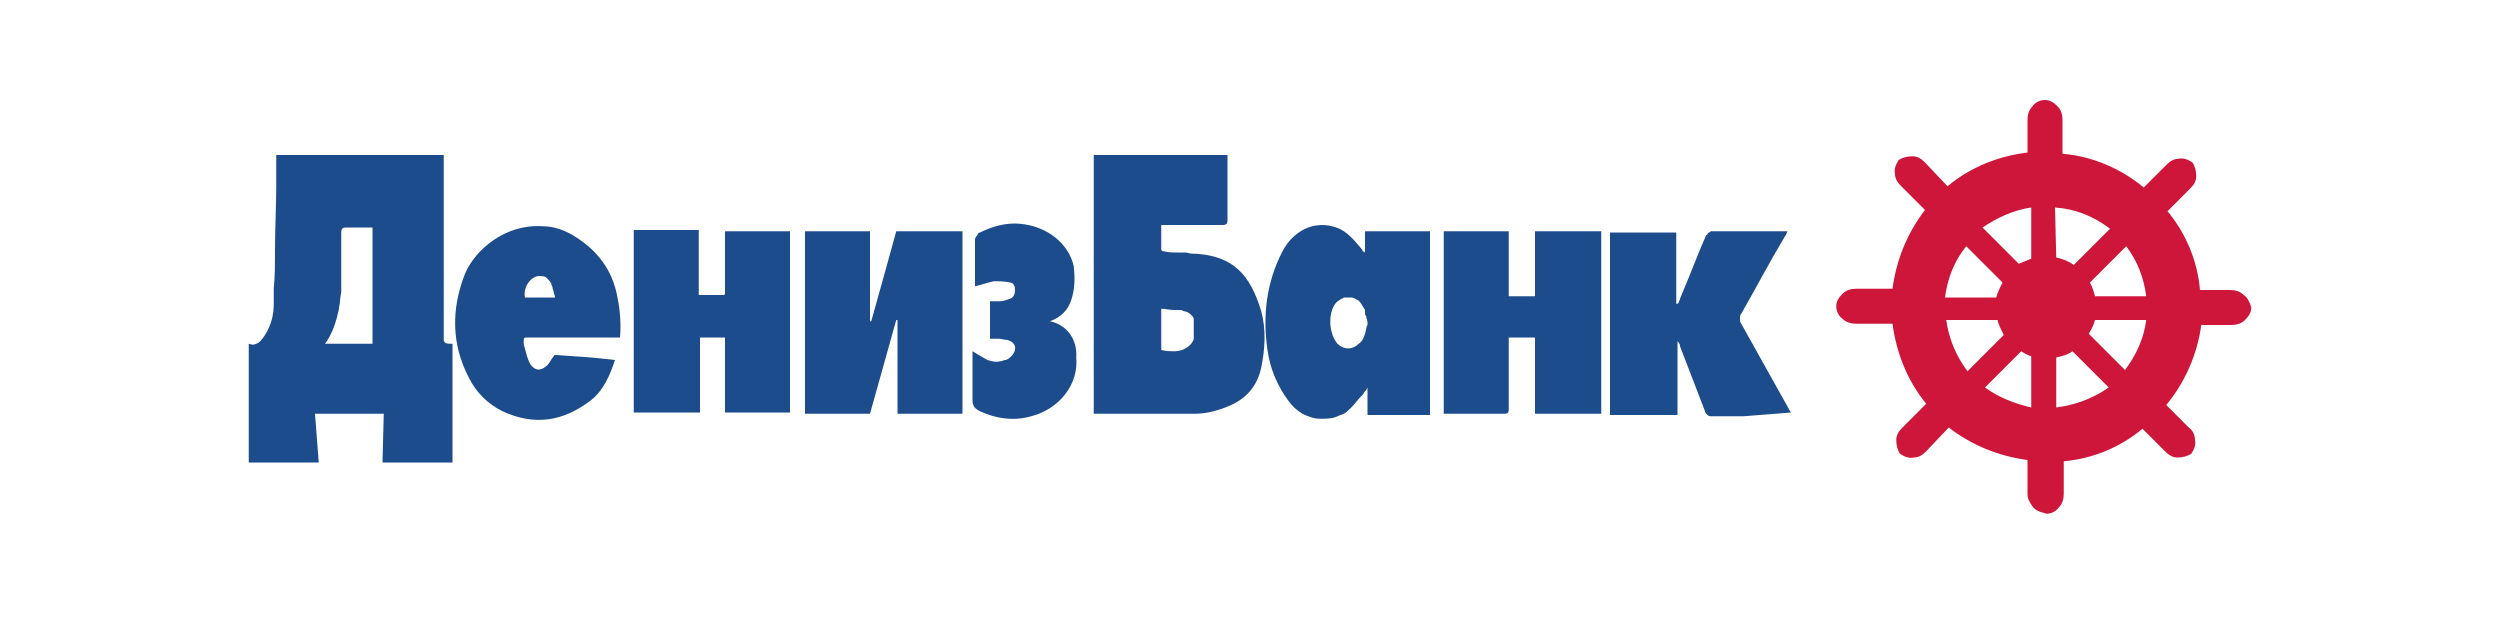 <svg xmlns="http://www.w3.org/2000/svg" viewBox="0 0 200 50">
	<path fill="#cd163a" d="M179.5 23.6c-.3-.3-.7-.4-1.1-.4H176c-.2-2.3-1.1-4.5-2.6-6.3l1.8-1.8c.3-.3.5-.6.5-1s-.1-.8-.3-1.1c-.3-.2-.7-.4-1.1-.3-.4 0-.7.2-1 .5l-1.8 1.8c-1.8-1.5-4.1-2.5-6.5-2.7V9.6c0-.4-.1-.8-.4-1.1s-.6-.5-1-.5-.8.2-1 .5c-.3.3-.4.7-.4 1.1v2.6c-2.4.3-4.6 1.2-6.4 2.7L154 13c-.3-.3-.6-.5-1-.5s-.8.1-1.1.3c-.2.3-.4.7-.3 1.1 0 .4.2.7.5 1l1.9 1.9c-1.4 1.8-2.3 4-2.6 6.3h-2.9c-.4 0-.8.1-1.1.4s-.5.6-.5 1 .2.8.5 1c.3.3.7.4 1.1.4h2.9c.3 2.3 1.2 4.6 2.7 6.4l-1.9 1.9c-.3.3-.5.6-.5 1s.1.8.3 1.1c.3.2.7.4 1.1.3.4 0 .7-.2 1-.5l1.8-1.9c1.8 1.4 4 2.3 6.3 2.6v2.6c0 .2 0 .4.1.6.1.2.2.4.3.5.1.2.3.3.5.4.2.1.4.1.6.2.4 0 .8-.2 1-.5.3-.3.4-.7.4-1.1v-2.6c2.3-.2 4.5-1.1 6.3-2.6l1.8 1.8c.3.3.6.5 1 .5s.8-.1 1.1-.3c.2-.3.4-.7.3-1.1 0-.4-.2-.8-.5-1l-1.8-1.8c1.5-1.8 2.5-4.1 2.8-6.4h2.4c.4 0 .8-.1 1.1-.4.3-.3.5-.6.5-1-.1-.4-.3-.8-.6-1zm-17-7v4.1c-.3.1-.7.3-1 .4l-2.9-2.9c1.2-.8 2.5-1.4 3.9-1.6zm-5.2 3.1 2.9 2.9c-.2.4-.4.8-.5 1.2h-4.1c.2-1.6.8-3 1.7-4.1zm-1.6 5.9h4.1c.1.4.3.8.5 1.2l-2.9 2.9c-.9-1.2-1.5-2.6-1.7-4.1zm3.1 5.4 2.9-2.9c.3.2.5.3.8.4v4.1c-1.3-.3-2.6-.8-3.7-1.6zm10-12.7-2.9 2.9c-.4-.3-.9-.5-1.4-.6l-.1-4c1.6.1 3.1.7 4.4 1.7zm-4.3 14.3v-4c.4-.1.9-.2 1.3-.5l2.9 2.9c-1.3.9-2.7 1.4-4.2 1.6zm5.5-3-2.9-2.9c.2-.3.4-.7.5-1.1h4.1c-.2 1.5-.8 2.8-1.7 4zm-2.4-5.9c-.1-.4-.2-.7-.4-1.1l2.9-2.9c.9 1.2 1.4 2.5 1.6 4h-4.1z"/>
	<g fill="#1c4c8c">
		<path d="m70.9 21.4-1.2 4.3h-.1v-7.2h-5.2v14.6h5.2l2.1-7.5h.1v7.5H77V18.5h-5.3l-.8 2.9zM143.3 33l-.1-.1c0-.1-.1-.1-.1-.2-1.3-2.3-2.5-4.5-3.8-6.8-.1-.1-.1-.3-.1-.4 0-.2 0-.3.1-.4 1.2-2.1 2.3-4.2 3.5-6.2.1-.1.1-.2.2-.4h-6.1c-.1 0-.1.1-.2.1l-.1.1s0 .1-.1.1c-.5 1.1-.9 2.2-1.4 3.4l-.7 1.7c0 .1-.1.2-.1.3l-.1.1h-.1v-5.7h-5.3v14.6h5.4v-5.9c.1.1.2.2.2.4l.5 1.3 1.5 3.9c0 .1.1.2.2.3.1.1.2.1.3.1h2.6l3.8-.3zM58 19.6v3.8c0 .1 0 .2-.1.2h-2v-5.2h-5.2V33H56v-6h2v6h5.2V18.5H58v1.1zM122.8 18.5v5.2h-2.1v-5.2h-5.2v14.6H120.3c.4 0 .4-.1.4-.5V27h2.1v6.1h5.3V18.5h-5.3zM84 25.7c-.1 0-.1 0 0 0 .8-.3 1.4-.8 1.7-1.7.3-.9.3-1.8.2-2.7-.4-1.8-2.1-3.2-4.3-3.4-1.1-.1-2.2.2-3.2.7-.1 0-.2.1-.2.2-.2.2-.2.3-.2.4v3.7c.5-.1 1-.3 1.5-.4.4 0 .9 0 1.3.1.1 0 .3.1.3.2.1.1.1.3.1.4 0 .3-.1.6-.4.7-.3.1-.5.2-.8.2h-.8v3h.7c.2 0 .5.1.7.1.7.2.8.8.3 1.3-.1.1-.3.3-.5.3-.1 0-.2.1-.4.1-.3.1-.7 0-1-.1-.2-.1-.5-.3-.7-.4-.2-.1-.3-.2-.5-.3V32c0 .5.2.7.6.9 1.3.6 2.7.8 4.1.4 2.3-.6 3.8-2.6 3.6-4.7.1-1.4-.7-2.6-2.1-2.9zM95.7 20.3c-.3 0-.5 0-.8-.1h-.7c-.4 0-.7 0-1.1-.1-.1 0-.1 0-.2-.1v-2h4.9c.3 0 .4-.1.4-.4v-5.2H87.5v20.7h8.1c1 0 2-.3 2.9-.7 1.3-.6 2.1-1.6 2.4-3 .3-1.5.4-3 0-4.5-.9-3-2.3-4.4-5.2-4.6zm-.2 6.8c-.1.5-.8 1-1.5 1-.4 0-.7 0-1.1-.1v-3.3c.3 0 .7.1 1 .1h.4c.1 0 .3 0 .4.1.2 0 .4.1.6.3.1.1.2.2.2.3v1.6zM35.6 27.4c-.1-.1-.1-.1-.1-.3V12.4H22.1v2.4c0 1.7-.1 3.4-.1 5.2 0 1 0 2.1-.1 3.1v1.2c0 .9-.2 1.7-.7 2.5-.2.3-.4.6-.7.7-.2.1-.3.1-.6 0V37h5.6l-.3-3.9h5.5l-.1 3.9h5.6v-9.5c-.3 0-.5 0-.6-.1zm-5.8.1H26c.6-.8.9-1.8 1.1-2.7 0-.2.1-.5.1-.7 0-.3.1-.6.1-.8V18.6c0-.3.1-.4.4-.4H29.8v9.3zM109.3 20.3s0-.1 0 0c-.1-.1-.2-.2-.3-.2V20c-.6-.7-1.2-1.5-2.1-1.8-1.7-.6-3.4.2-4.3 1.9-1.3 2.5-1.6 5.2-1.2 7.9.2 1.5.8 2.9 1.7 4.1.3.4.6.7 1.1 1 .4.2.9.4 1.4.4.5 0 1 0 1.4-.2.2-.1.3-.1.5-.2s.3-.2.5-.4l.2-.2c.2-.2.4-.5.6-.7l.1-.1.1-.1c.1-.1.1-.2.2-.3l.1-.1.1-.2v2.2h5V18.5h-5.2v1.8zm-.1 6.4c-.1.3-.2.6-.5.8-.5.5-1.2.5-1.7 0-.7-.8-.8-2.5-.1-3.3.1-.1.3-.2.4-.3.1 0 .1 0 .2-.1h.4c.2 0 .4 0 .5.1.1 0 .1.1.2.1 0 0 .1 0 .1.1.1 0 .1.1.2.2.1.2.2.3.3.5V25.1c0 .1.1.2.1.2 0 .2.1.3.1.5v.2c-.1.1-.1.4-.2.7z"/>
		<path d="M42.2 27H49.6c.1-1.1 0-2.2-.2-3.2-.4-2.2-1.6-3.8-3.6-5-.7-.4-1.5-.7-2.4-.7-3-.2-5.4 1.9-6.2 3.8-1.1 2.8-1.1 5.6.3 8.3.6 1.2 1.5 2.1 2.7 2.7 2.6 1.2 4.9.8 7.1-.9 1-.8 1.5-2 1.9-3.2-1.6-.2-3.2-.3-4.7-.4h-.1c-.1 0-.1.1-.1.1-.2.2-.3.5-.5.7-.5.5-1 .5-1.4-.1-.2-.4-.3-.8-.4-1.2 0-.1-.1-.2-.1-.4v-.3c0-.2.1-.2.3-.2zm1.2-4.9c.2 0 .3.1.4.2.1.1.2.2.3.4 0 .1.1.2.1.3 0 .1.1.3.1.4 0 .1.1.2.1.4H42c-.2-.9.6-1.9 1.4-1.7z"/>
	</g>
</svg>